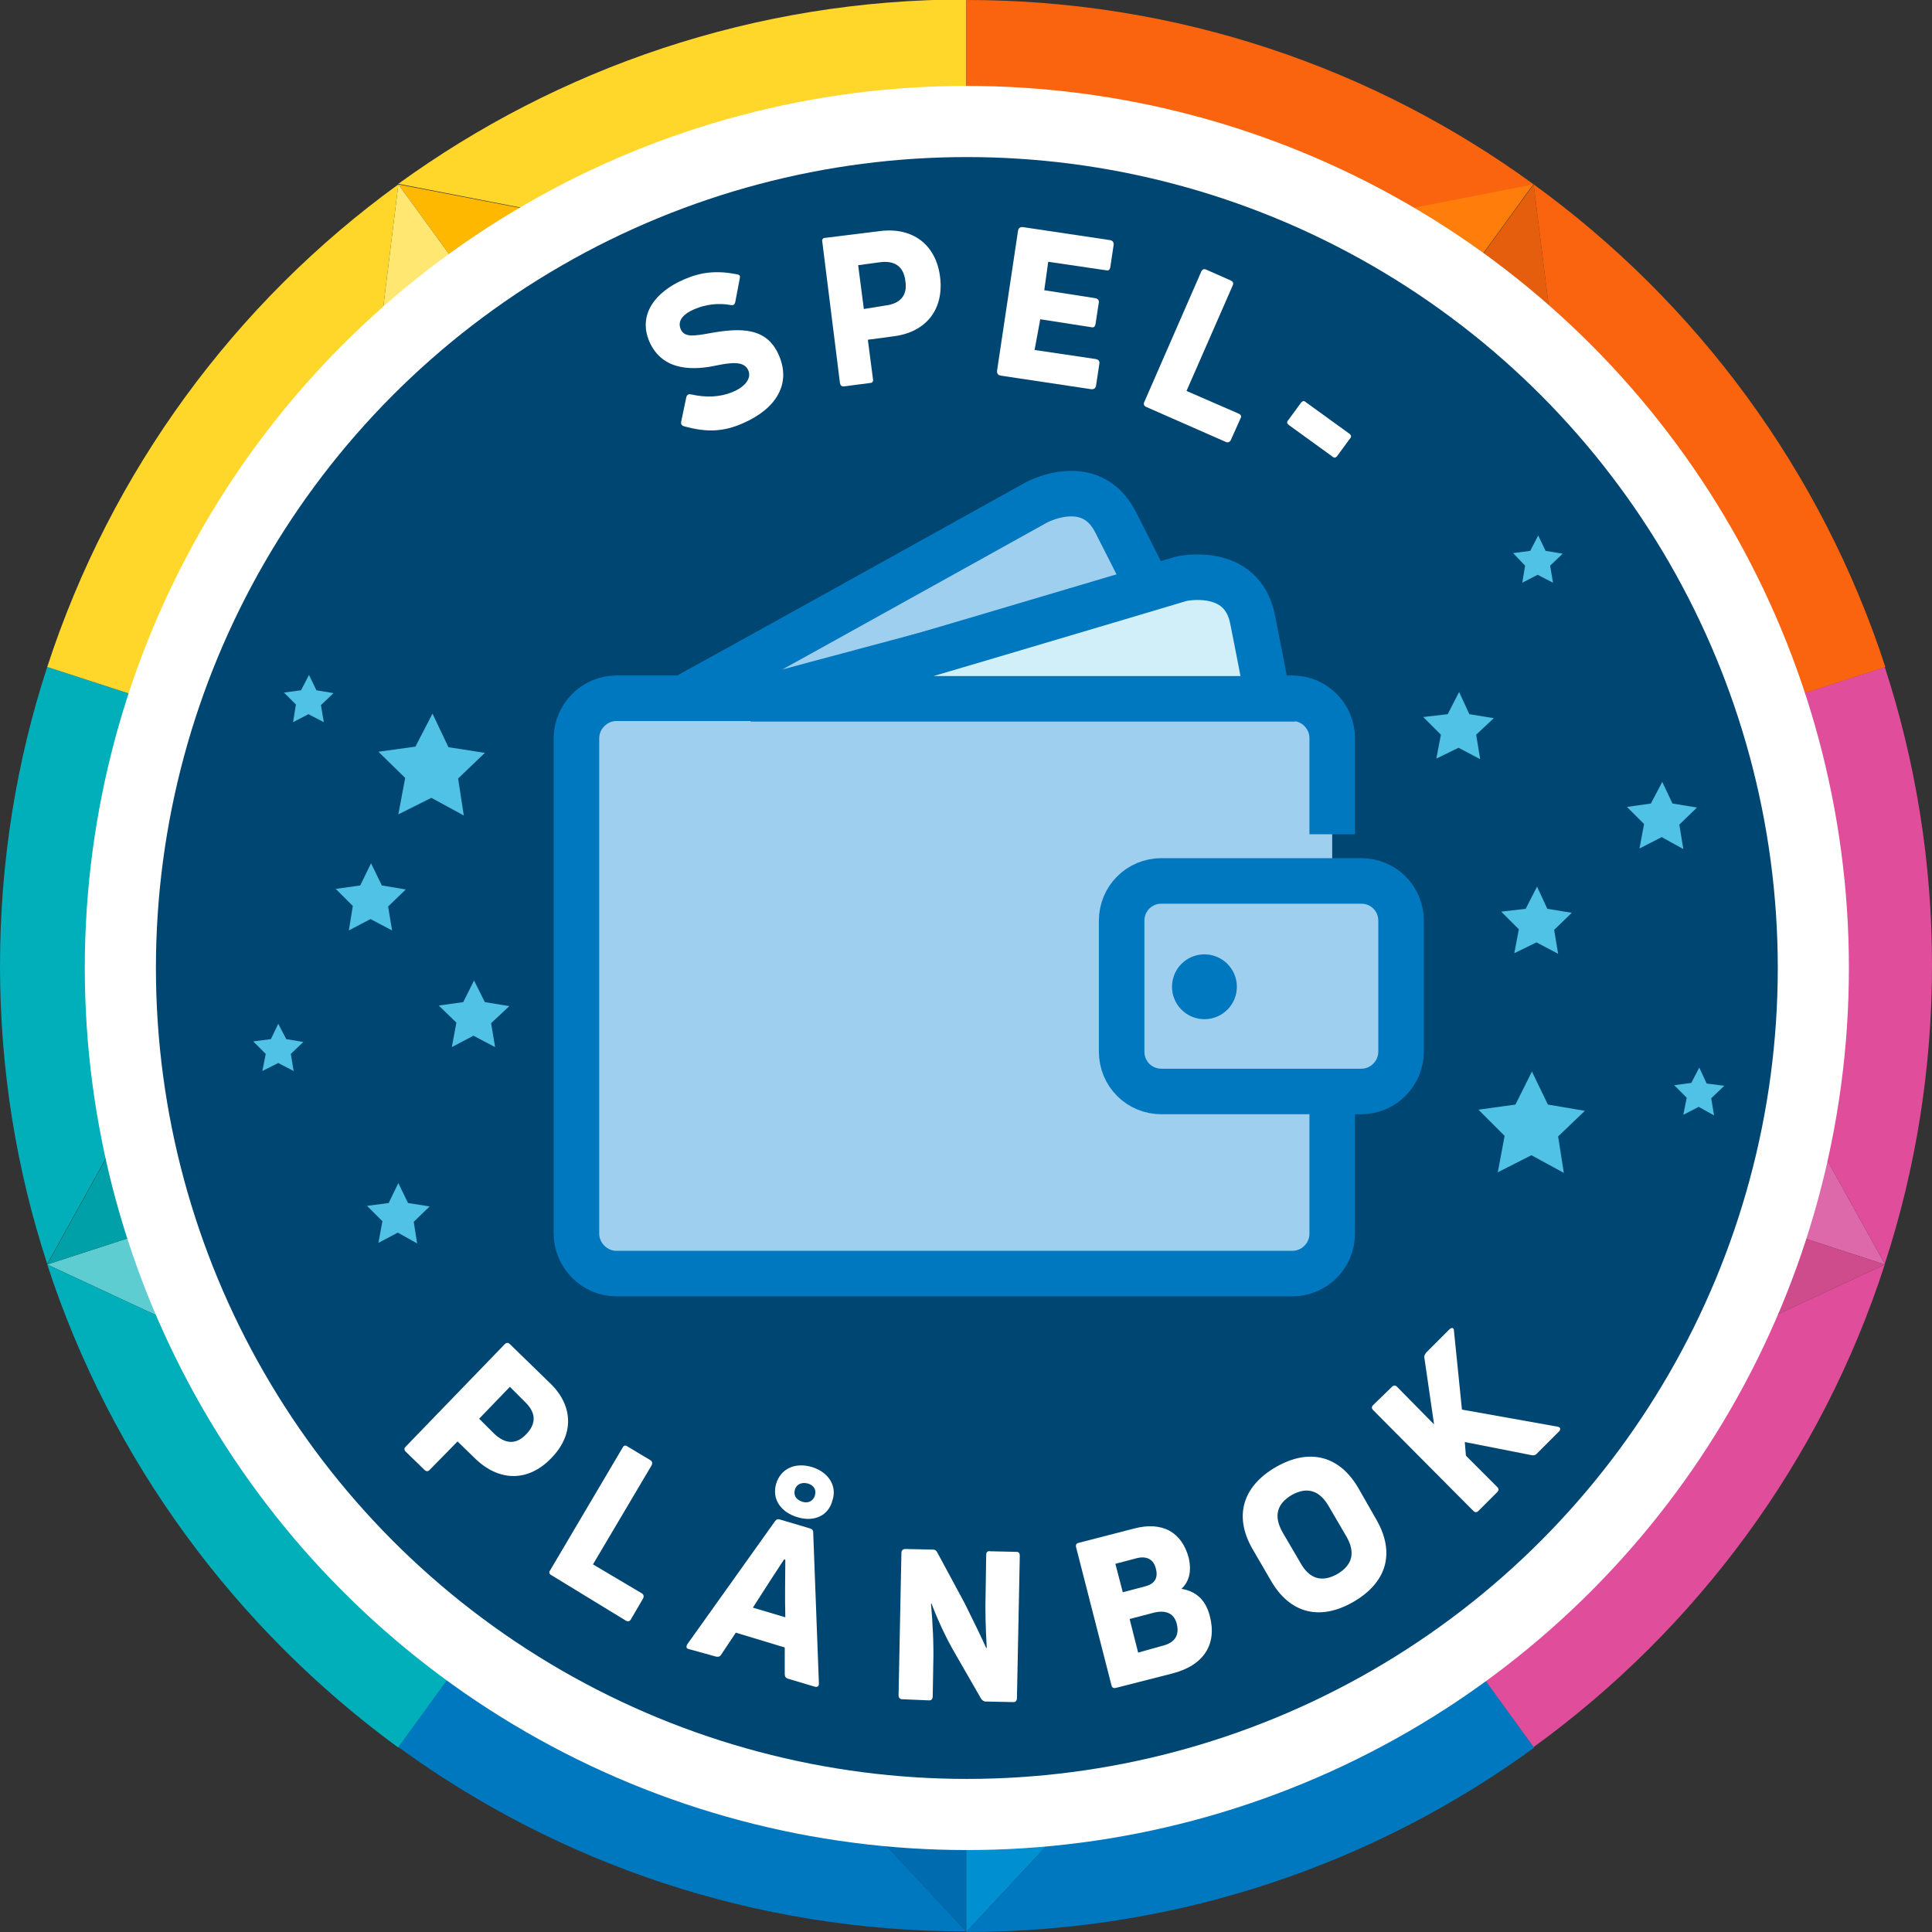 <?xml version="1.0" encoding="utf-8"?>
<!-- Generator: Adobe Illustrator 21.1.0, SVG Export Plug-In . SVG Version: 6.00 Build 0)  -->
<svg version="1.1" id="Lager_4" xmlns="http://www.w3.org/2000/svg" xmlns:xlink="http://www.w3.org/1999/xlink" x="0px" y="0px"
	 viewBox="0 0 339.5 339.5" style="enable-background:new 0 0 339.5 339.5;" xml:space="preserve">
<rect x="0" y="0" width="339.5" height="339.5" fill="#333333" stroke="none"/>
<style type="text/css">
	.st0{fill:#FF7E0B;}
	.st1{fill:#FFB800;}
	.st2{fill:#E45E0E;}
	.st3{fill:#DD68AA;}
	.st4{fill:#006CB0;}
	.st5{fill:#5ECDD1;}
	.st6{fill:#00A0A8;}
	.st7{fill:#FFE771;}
	.st8{fill:#CE4B8C;}
	.st9{fill:#0090D2;}
	.st10{fill:#FFD72B;}
	.st11{fill:#FA640F;}
	.st12{fill:#DF4D9B;}
	.st13{fill:#00AFBA;}
	.st14{fill:#0078C0;}
	.st15{fill:#FFFFFF;}
	.st16{fill:#004673;}
	.st17{fill:#50C2E6;}
	.st18{fill:#9ECFEF;stroke:#0078C0;stroke-width:8;stroke-miterlimit:10;}
	.st19{fill:#D1EFF8;stroke:#0078C0;stroke-width:8;stroke-miterlimit:10;}
</style>
<g>
	<polygon class="st0" points="204.4,122 269.5,32.3 169.8,51.7 	"/>
	<polygon class="st1" points="169.8,51.7 70,32.4 70,32.4 135.1,122 	"/>
	<polygon class="st2" points="204.7,122.5 281,133.6 282,133.2 269.5,32.4 269.5,32.4 204.4,122 	"/>
	<polygon class="st3" points="282.4,134.1 226.9,188.3 331.2,222.2 331.2,222.2 331.2,222.2 331.2,222.2 331.2,222.1 	"/>
	<polygon class="st4" points="169.8,339.4 169.8,229.9 101.2,266 	"/>
	<polygon class="st5" points="112.6,188.3 8.3,222.2 8.3,222.2 100.2,265 113.3,188.9 	"/>
	<path class="st6" d="M112.6,188.3l-55.5-54.1l-48.8,88l0,0c0,0,0,0,0,0l0,0L112.6,188.3z"/>
	<polygon class="st7" points="134.8,122.5 135.1,122 70,32.4 57.6,133.2 58.6,133.6 	"/>
	<polygon class="st8" points="226.3,188.9 239.3,265 331.2,222.2 226.9,188.3 	"/>
	<polygon class="st9" points="238.3,266 169.8,229.9 169.8,339.4 169.8,339.5 169.8,339.5 169.8,339.5 169.8,339.5 	"/>
	<path class="st10" d="M169.8-0.1L169.8-0.1C132.5-0.1,98,12,70,32.3l0,0l99.8,19.4l0,0V-0.1z"/>
	<path class="st11" d="M269.5,32.4C241.5,12,207.1,0,169.8,0v51.8L269.5,32.4z"/>
	<path class="st12" d="M331.2,117.2l-49.3,16l0.3,0.5l0.5,0.1l-0.3,0.3l48.8,88l0,0l0,0c5.4-16.5,8.3-34.2,8.3-52.5
		C339.5,151.4,336.6,133.8,331.2,117.2z"/>
	<path class="st11" d="M269.5,32.4L282,133.2l0,0l49.3-16C320.1,82.8,298.2,53.2,269.5,32.4z"/>
	<path class="st13" d="M100.2,265L8.3,222.2l0,0l0,0c11.2,34.4,33.1,64,61.7,84.9l30.1-41.5L100.2,265z"/>
	<path class="st14" d="M99.9,266.7l0.2-1.1L70,307c28,20.4,62.5,32.4,99.8,32.4v0L101.2,266L99.9,266.7z"/>
	<path class="st13" d="M57.1,134.1l-0.3-0.3l0.5-0.1l0.3-0.5l0,0l-49.3-16C2.9,133.7,0,151.4,0,169.7c0,18.3,2.9,35.9,8.3,52.4l0,0
		L57.1,134.1z"/>
	<path class="st10" d="M70,32.4L70,32.4C41.3,53.2,19.5,82.8,8.3,117.2l49.3,16L70,32.4z"/>
	<path class="st14" d="M239.6,266.7l-1.3-0.7l-68.5,73.5v0c37.3,0,71.8-12,99.8-32.4l-30.1-41.5L239.6,266.7z"/>
	<path class="st12" d="M331.2,222.2L239.3,265l0.1,0.5l30.1,41.5C298.2,286.2,320.1,256.6,331.2,222.2L331.2,222.2L331.2,222.2z"/>
</g>
<circle class="st15" cx="169.9" cy="170.1" r="155"/>
<circle class="st16" cx="169.9" cy="170.1" r="142.5"/>
<polygon class="st17" points="76,125.4 78.8,131.3 85.2,132.3 80.5,136.8 81.5,143.3 75.8,140.2 70,143.1 71.2,136.7 66.5,132.1 
	73,131.2 "/>
<polygon class="st17" points="269.2,188.3 272,194.1 278.5,195.2 273.8,199.7 274.8,206.1 269.1,203 263.2,206 264.4,199.6 
	259.8,195 266.3,194.1 "/>
<polygon class="st17" points="65.2,151.7 67.1,155.6 71.3,156.3 68.2,159.3 68.9,163.5 65.1,161.5 61.3,163.5 62,159.2 59,156.2 
	63.3,155.6 "/>
<polygon class="st17" points="292.1,137.4 293.9,141.2 298.2,141.9 295.1,144.9 295.8,149.2 292,147.1 288.1,149.1 288.9,144.8 
	285.9,141.8 290.1,141.2 "/>
<polygon class="st17" points="256.4,121.6 258.2,125.5 262.5,126.2 259.4,129.1 260.1,133.4 256.3,131.4 252.4,133.3 253.2,129.1 
	250.1,126 254.4,125.5 "/>
<polygon class="st17" points="83.3,172.3 85.2,176.1 89.5,176.8 86.3,179.8 87,184 83.2,182 79.4,184 80.2,179.7 77.1,176.7 
	81.4,176.1 "/>
<polygon class="st17" points="270.1,155.8 271.9,159.7 276.2,160.4 273.1,163.4 273.8,167.6 270,165.6 266.1,167.5 266.9,163.3 
	263.8,160.2 268.1,159.7 "/>
<polygon class="st17" points="48.9,179.9 50.3,182.6 53.3,183.1 51.1,185.2 51.6,188.2 48.9,186.8 46.1,188.2 46.7,185.2 44.5,183 
	47.6,182.6 "/>
<polygon class="st17" points="70,207.9 71.7,211.4 75.5,212 72.7,214.7 73.3,218.5 69.9,216.6 66.5,218.4 67.2,214.6 64.5,211.9 
	68.3,211.4 "/>
<polygon class="st17" points="298.6,187.6 299.9,190.4 303,190.8 300.7,193 301.2,196 298.5,194.5 295.8,195.9 296.4,192.9 
	294.2,190.7 297.2,190.3 "/>
<polygon class="st17" points="54.3,118.6 55.6,121.3 58.6,121.8 56.4,123.9 56.9,126.9 54.2,125.5 51.5,126.9 52,123.8 49.9,121.7 
	52.9,121.3 "/>
<polygon class="st17" points="270.3,94.1 271.6,96.8 274.6,97.3 272.4,99.4 272.9,102.4 270.2,101 267.5,102.4 268,99.4 265.9,97.2 
	268.9,96.8 "/>
<g>
	<path class="st15" d="M96.6,243c4.2,4,4.3,9.1,0.3,13.2c-4,4.2-9.1,4.2-13.3,0.2l-3.2-3.1l-4.9,5c-0.3,0.3-0.6,0.3-0.9,0l-3.3-3.2
		c-0.3-0.3-0.3-0.6,0-0.9l17.4-18c0.3-0.3,0.6-0.3,0.9,0L96.6,243z M86.8,251.9c2,1.9,3.9,2,5.7,0.1c1.8-1.9,1.7-3.8-0.3-5.7
		l-2.6-2.6l-5.4,5.6L86.8,251.9z"/>
	<path class="st15" d="M96.9,276.8c-0.4-0.2-0.5-0.5-0.2-0.9l12.7-21.5c0.2-0.4,0.5-0.5,0.9-0.2l4,2.4c0.3,0.2,0.4,0.5,0.2,0.9
		l-10.3,17.4l8.6,5.1c0.3,0.2,0.4,0.5,0.2,0.9l-2.1,3.6c-0.2,0.4-0.5,0.5-0.9,0.3L96.9,276.8z"/>
	<path class="st15" d="M121.1,289.8c-0.5-0.1-0.6-0.4-0.3-0.9l15.4-21.6c0.2-0.3,0.5-0.4,0.8-0.3l5.4,1.6c0.3,0.1,0.5,0.3,0.5,0.7
		l1,26.5c0,0.5-0.2,0.7-0.7,0.6l-4.7-1.4c-0.4-0.1-0.6-0.4-0.6-0.8l0-4.7l-8.6-2.6l-2.6,3.9c-0.2,0.3-0.5,0.4-0.9,0.3L121.1,289.8z
		 M137.8,274c-1.4,2.1-3.7,5.7-5.5,8.5l5.7,1.7c-0.1-3.4,0-7.6,0-10.1L137.8,274z M140.1,266.6c-3-0.9-4.5-3.3-3.7-5.9
		c0.8-2.6,3.3-3.8,6.3-2.9c2.9,0.9,4.4,3.3,3.6,5.8C145.6,266.4,143,267.5,140.1,266.6z M141,263.9c1,0.3,1.9-0.1,2.2-1.1
		c0.3-1-0.2-1.8-1.2-2.1c-1.1-0.3-2,0.1-2.3,1C139.4,262.7,139.8,263.5,141,263.9z"/>
	<path class="st15" d="M158.6,298.6c-0.4,0-0.7-0.2-0.7-0.7l0.5-25c0-0.4,0.2-0.7,0.7-0.7l4.9,0.1c0.3,0,0.6,0.2,0.7,0.5l4.8,8.9
		c1.5,3,3,6.1,3.8,7.9l0.1,0c-0.2-3.4-0.3-6.7-0.2-9.8l0.1-6.6c0-0.4,0.2-0.7,0.7-0.6l4.6,0.1c0.4,0,0.6,0.2,0.6,0.7l-0.5,25
		c0,0.4-0.2,0.7-0.6,0.7l-4.9-0.1c-0.3,0-0.6-0.2-0.8-0.5l-4.6-8c-1.6-2.7-3.3-6.5-4.1-8.7l-0.1,0c0.3,3.4,0.5,7.3,0.4,10.5
		l-0.1,5.8c0,0.4-0.2,0.7-0.6,0.7L158.6,298.6z"/>
	<path class="st15" d="M207.6,279.2c2.6,0.4,4.3,2,5,4.8c1.3,5-1.1,8.7-6.7,10.1l-9.8,2.5c-0.4,0.1-0.7,0-0.8-0.5l-6.2-24.2
		c-0.1-0.4,0-0.7,0.5-0.8l9.7-2.5c4.9-1.3,8.4,0.6,9.6,5.2C209.4,276.1,209,277.9,207.6,279.2z M199.8,273.8l-3.8,1l1.3,5l3.8-1
		c1.7-0.4,2.5-1.4,2-3.2C202.7,274,201.5,273.4,199.8,273.8z M204.3,289.2c2-0.5,3-1.7,2.5-3.8c-0.4-1.7-1.7-2.6-4.1-2l-4.2,1.1
		l1.5,5.9L204.3,289.2z"/>
	<path class="st15" d="M241.9,267.1c3.3,5.8,1.8,11-4.1,14.4c-5.9,3.4-11.2,2-14.5-3.8l-3.2-5.5c-3.3-5.7-1.8-11,4.1-14.4
		c5.9-3.4,11.2-2,14.5,3.7L241.9,267.1z M228.5,274.6c1.6,2.9,3.8,3.5,6.5,2c2.7-1.6,3.2-3.8,1.6-6.6l-3.1-5.3
		c-1.6-2.8-3.8-3.5-6.5-2c-2.7,1.6-3.2,3.8-1.6,6.6L228.5,274.6z"/>
	<path class="st15" d="M259.8,265.5c-0.3,0.3-0.6,0.3-0.9,0l-17.6-17.7c-0.3-0.3-0.3-0.6,0-0.9l3.3-3.2c0.3-0.3,0.6-0.3,0.9,0
		l6.5,6.6l-1.7-11.7c-0.1-0.3,0.1-0.6,0.3-0.9l4.1-4.1c0.4-0.4,0.8-0.3,0.8,0.3l1.4,13.8l16.8,3c0.5,0.1,0.6,0.4,0.3,0.8l-4,4
		c-0.2,0.2-0.5,0.3-0.9,0.2l-11.7-2.3l0.2,2.4l5.5,5.5c0.3,0.3,0.3,0.6,0,0.9L259.8,265.5z"/>
</g>
<g>
	<path class="st15" d="M130.5,74.4c-3.4,1.5-6.4,1.6-10.3,0.5c-0.4-0.1-0.6-0.4-0.5-0.8l0.9-4.3c0.1-0.4,0.4-0.6,0.8-0.5
		c2.7,0.6,5.1,0.5,7.3-0.4c2.2-0.9,3.4-2.4,2.8-3.8c-0.7-1.7-3-1.4-5.5-0.9c-3.7,0.8-9.5,1.3-11.9-4.2c-2-4.7,1-8.7,6.1-10.9
		c3-1.3,5.7-1.6,9.3-0.9c0.5,0.1,0.6,0.3,0.5,0.7l-0.8,4.2c-0.1,0.4-0.3,0.6-0.8,0.5c-2.2-0.4-4.4-0.1-6.3,0.7c-2.4,1-3,2.3-2.5,3.5
		c0.6,1.5,2.2,1.3,5.4,0.7c5.2-0.9,9.8-1,11.9,4C139,67.4,136.5,71.8,130.5,74.4z"/>
	<path class="st15" d="M154.7,40.6c5.7-0.7,9.8,2.4,10.5,8.1c0.7,5.7-2.5,9.7-8.2,10.4l-4.5,0.6l0.9,6.9c0.1,0.4-0.1,0.7-0.5,0.7
		l-4.6,0.6c-0.4,0-0.6-0.1-0.7-0.6l-3.1-24.8c-0.1-0.4,0.1-0.7,0.5-0.7L154.7,40.6z M155.5,53.7c2.7-0.3,4-1.8,3.6-4.3
		c-0.3-2.6-1.9-3.7-4.6-3.3l-3.7,0.5l1,7.7L155.5,53.7z"/>
	<path class="st15" d="M181.8,61.5l10.8,1.6c0.4,0.1,0.6,0.3,0.6,0.7l-0.6,4c-0.1,0.4-0.3,0.6-0.8,0.6l-16-2.4
		c-0.4-0.1-0.6-0.3-0.6-0.8l3.7-24.7c0.1-0.4,0.3-0.6,0.8-0.6l15.4,2.3c0.4,0.1,0.6,0.3,0.6,0.8l-0.6,4c-0.1,0.4-0.3,0.6-0.7,0.5
		l-10.2-1.5l-0.7,5l9,1.4c0.4,0.1,0.6,0.3,0.6,0.7l-0.6,3.9c-0.1,0.4-0.3,0.6-0.7,0.5l-9-1.4L181.8,61.5z"/>
	<path class="st15" d="M201.4,71.5c-0.4-0.2-0.5-0.5-0.3-0.9l10-22.9c0.2-0.4,0.5-0.5,0.9-0.3l4.3,1.9c0.4,0.2,0.5,0.5,0.3,0.9
		l-8.1,18.5l9.2,4c0.4,0.2,0.5,0.5,0.3,0.8l-1.7,3.8c-0.2,0.4-0.5,0.5-0.8,0.4L201.4,71.5z"/>
	<path class="st15" d="M226.5,74.7c-0.4-0.3-0.4-0.6-0.1-0.9l2.2-3c0.3-0.4,0.6-0.4,0.9-0.1l7.6,5.5c0.4,0.3,0.4,0.6,0.1,0.9l-2.2,3
		c-0.3,0.4-0.6,0.4-0.9,0.1L226.5,74.7z"/>
</g>
<g>
	<path class="st18" d="M106.4,130.1c1.3-0.4,75.7-41.8,75.7-41.8s9.5-5.2,13.9,3.4s6.4,12.7,6.4,12.7L106.4,130.1z"/>
	<path class="st18" d="M234.1,190.6v26.2c0,3.8-3.1,7-7,7H108.3c-3.8,0-7-3.2-7-7v-87.1c0-3.8,3.2-7,7-7h118.8c3.9,0,7,3.2,7,7v16.9
		"/>
	<path class="st18" d="M239.2,191.8h-35.1c-3.9,0-7-3.1-7-7v-23c0-3.9,3.1-7,7-7h35.1c3.9,0,7,3.1,7,7v23
		C246.2,188.6,243.1,191.8,239.2,191.8z"/>
	
		<ellipse transform="matrix(0.369 -0.929 0.929 0.369 -27.463 306.121)" class="st14" cx="211.7" cy="173.3" rx="5.7" ry="5.7"/>
	<path class="st19" d="M135.9,122.7c1.4,0,71.7-21,71.7-21s10.6-2.4,12.5,7.1c1.9,9.5,2.7,14,2.7,14H135.9z"/>
</g>
</svg>
